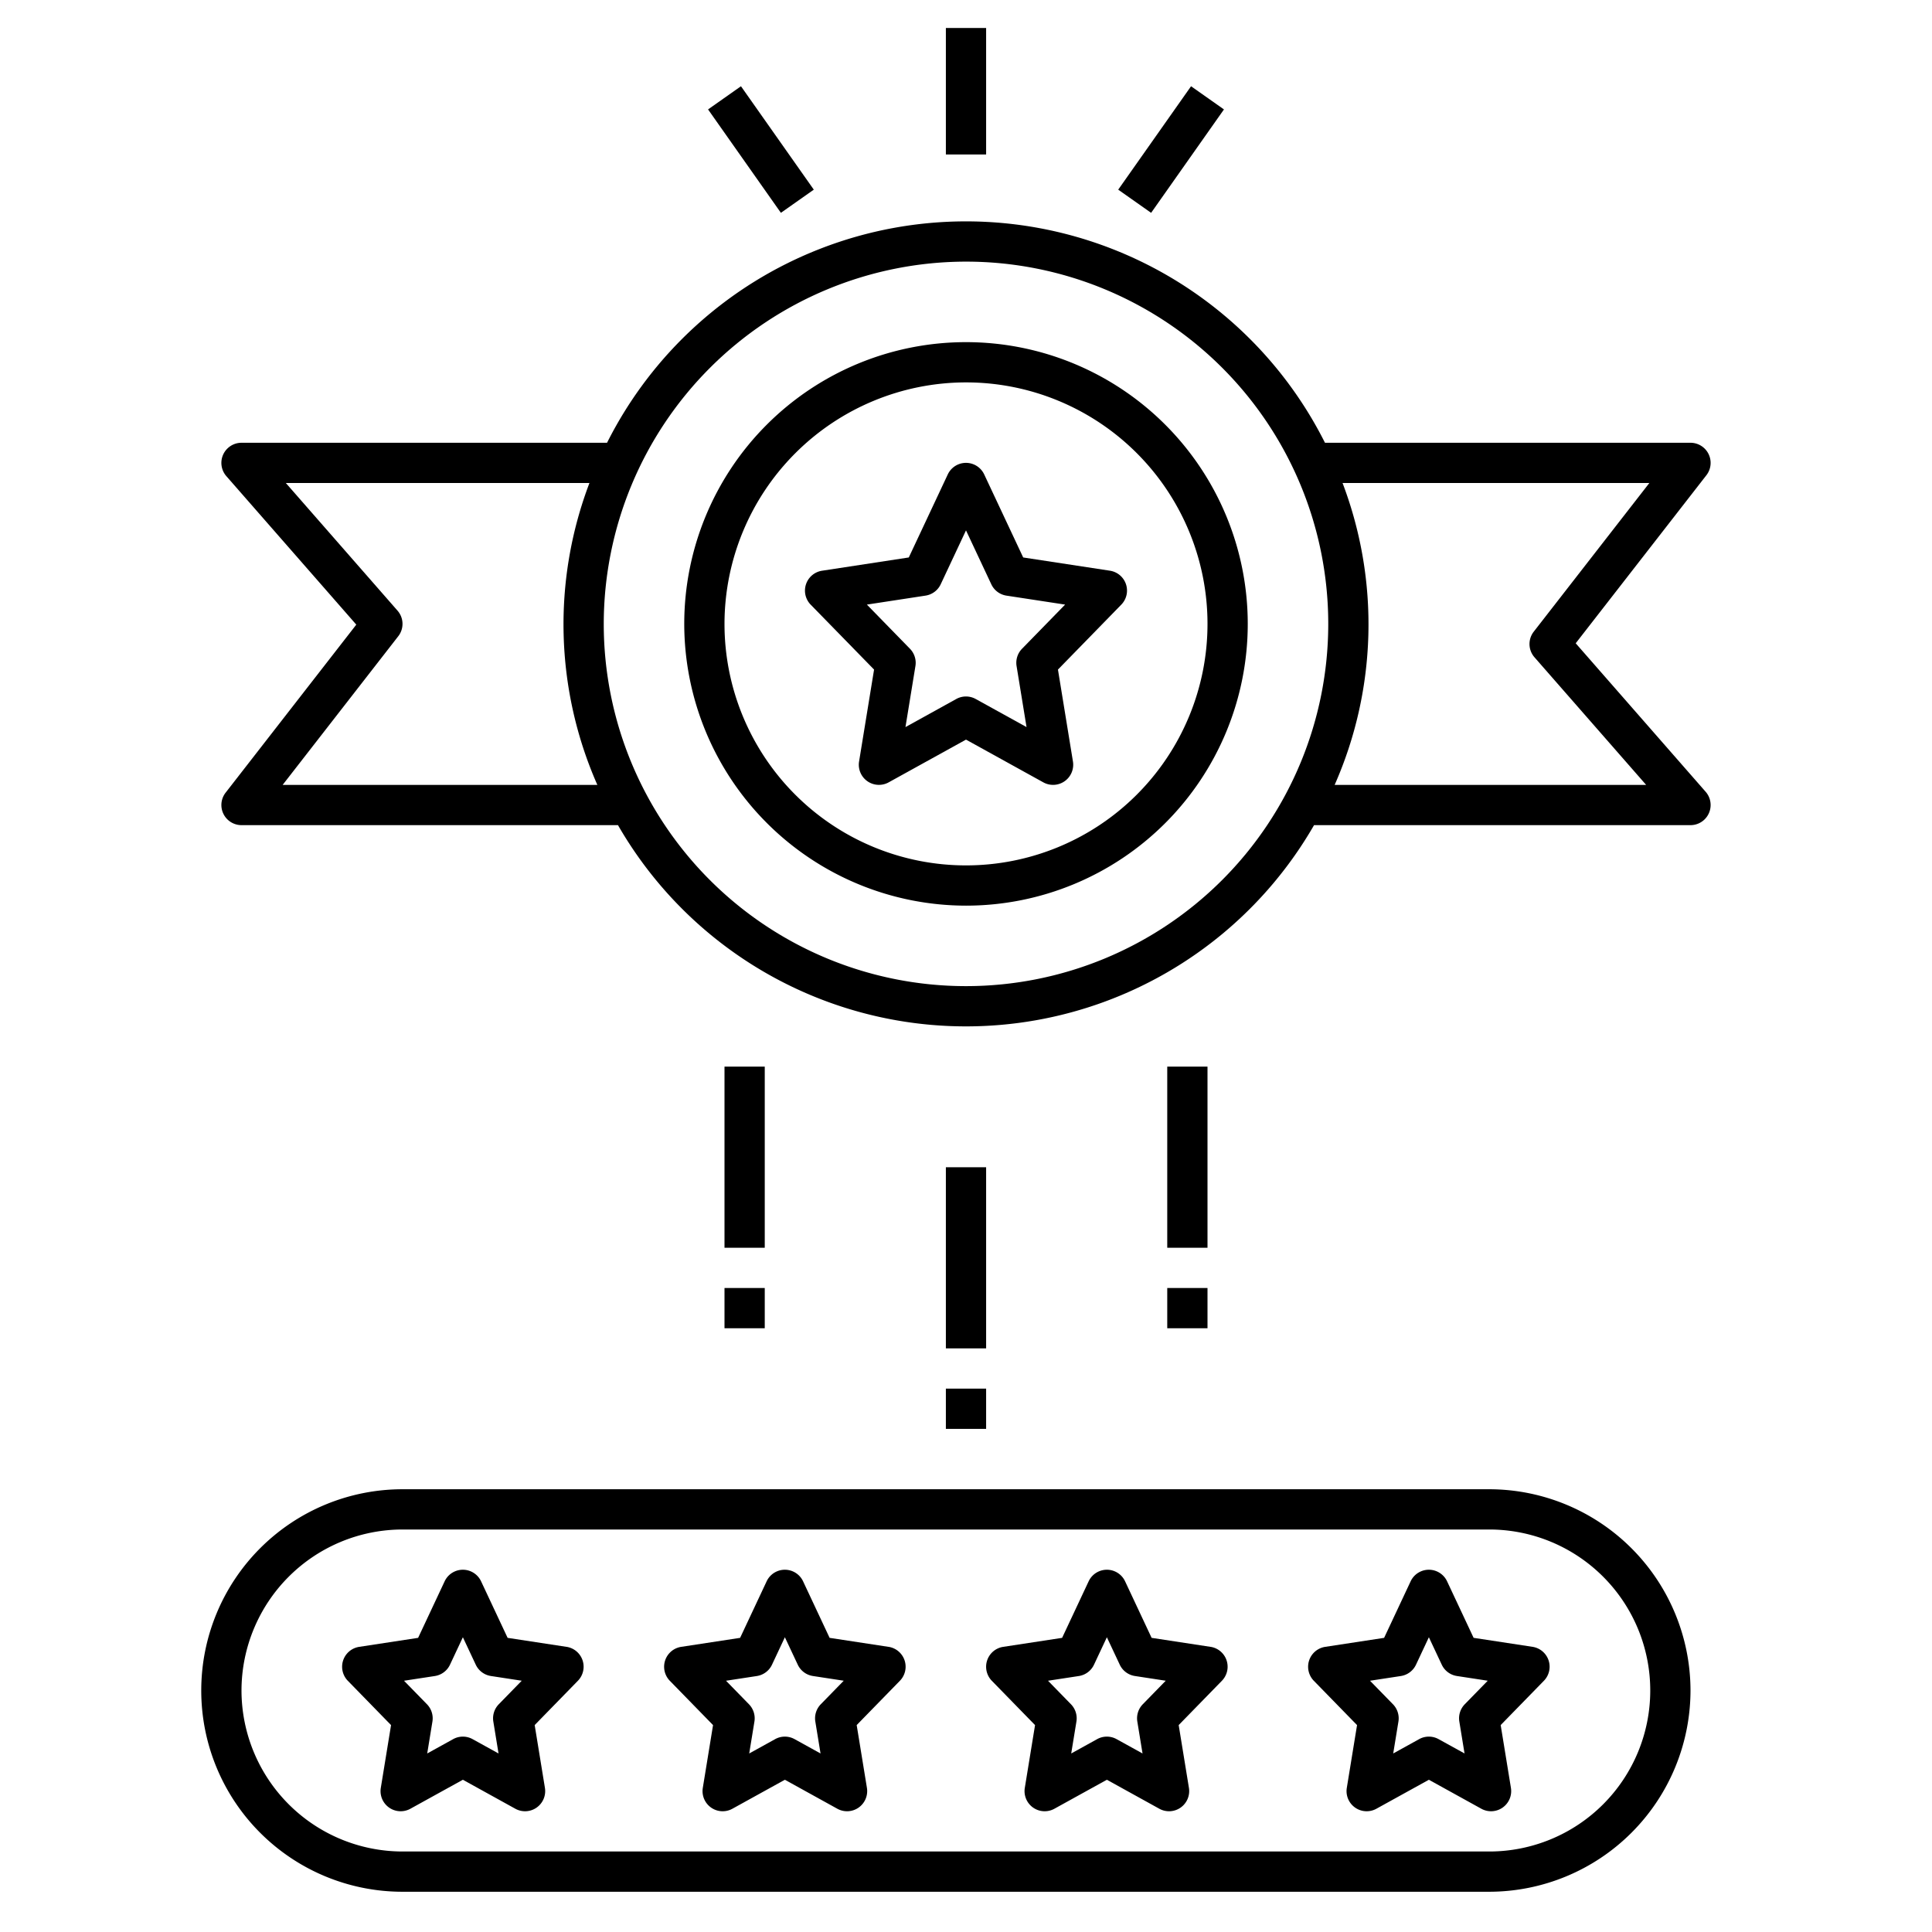 <?xml version="1.0" encoding="UTF-8" standalone="no"?> <svg id="Layer_1" data-name="Layer 1" xmlns="http://www.w3.org/2000/svg" viewBox="0 0 96 96"><path d="M43.432,33.271l-.745,4.567A1,1,0,0,0,44.157,38.875L48,36.751l3.843,2.124a.999.999,0,0,0,1.06-.058,1.002,1.002,0,0,0,.411-.979l-.745-4.567,3.147-3.226a1.0 1,0,0,0-.564-1.687L50.842,27.7l-1.937-4.125a1,1,0,0,0-1.811,0l-1.937,4.125-4.31.659a1.0 1,0,0,0-.564,1.687Zm2.557-3.675a.999.999,0,0,0,.754-.563L48,26.354l1.258,2.68a.999.999,0,0,0,.754.563l2.913.445-2.141,2.194a1,1,0,0,0-.271.859l.495,3.033L48.483,34.733a.997.997,0,0,0-.967,0l-2.524,1.396.495-3.033a1,1,0,0,0-.271-.859L43.075,30.042Z"/><rect x="47" y="1.391" width="2" height="6.285"/><rect x="55.048" y="6.431" width="6.285" height="2" transform="translate(18.608 50.727) rotate(-54.843)"/><rect x="36.81" y="4.288" width="2" height="6.285" transform="translate(2.619 23.127) rotate(-35.157)"/><path d="M84,84A10.012,10.012,0,0,0,74,74H20a10,10,0,0,0,0,20H74A10.012,10.012,0,0,0,84,84ZM12,84a8.009,8.009,0,0,1,8-8H74a8,8,0,0,1,0,16H20A8.009,8.009,0,0,1,12,84Z"/><path d="M28.151,81.831l-2.928-.447L23.905,78.575a1,1,0,0,0-1.811,0l-1.318,2.809-2.928.447a1.0 1,0,0,0-.564,1.687l2.147,2.201-.509,3.12a1,1,0,0,0,1.471,1.036L23,88.435,25.606,89.875a.999.999,0,0,0,1.06-.058,1.002,1.002,0,0,0,.411-.979l-.509-3.12,2.147-2.201a1.0 1,0,0,0-.564-1.687Zm-3.367,2.853a1.001,1.001,0,0,0-.271.859l.259,1.586L23.483,86.417a.997.997,0,0,0-.967,0l-1.288.712L21.487,85.543a1.001,1.001,0,0,0-.271-.859L20.075,83.515l1.531-.234a.999.999,0,0,0,.754-.563L23,81.354l.64,1.363a.999.999,0,0,0,.754.563l1.531.234Z"/><path d="M44.151,81.831l-2.928-.447L39.905,78.575a1,1,0,0,0-1.811,0l-1.318,2.809-2.928.447a1.0 1,0,0,0-.564,1.687l2.147,2.201-.509,3.12a1,1,0,0,0,1.471,1.036L39,88.435,41.606,89.875a.999.999,0,0,0,1.06-.058,1.002,1.002,0,0,0,.411-.979l-.509-3.12,2.147-2.201a1.0 1,0,0,0-.564-1.687Zm-3.367,2.853a1.001,1.001,0,0,0-.271.859l.259,1.586L39.483,86.417a.997.997,0,0,0-.967,0l-1.288.712L37.487,85.543a1.001,1.001,0,0,0-.271-.859L36.075,83.515l1.531-.234a.999.999,0,0,0,.754-.563L39,81.354l.64,1.363a.999.999,0,0,0,.754.563l1.531.234Z"/><path d="M60.151,81.831l-2.928-.447L55.905,78.575a1,1,0,0,0-1.811,0l-1.318,2.809-2.928.447a1.0 1,0,0,0-.564,1.687l2.147,2.201-.509,3.12a1,1,0,0,0,1.471,1.036L55,88.435,57.606,89.875a.999.999,0,0,0,1.06-.058,1.002,1.002,0,0,0,.411-.979l-.509-3.12,2.147-2.201a1.0 1,0,0,0-.564-1.687Zm-3.367,2.853a1.001,1.001,0,0,0-.271.859l.259,1.586L55.483,86.417a.997.997,0,0,0-.967,0l-1.288.712L53.487,85.543a1.001,1.001,0,0,0-.271-.859L52.075,83.515l1.531-.234a.999.999,0,0,0,.754-.563L55,81.354l.64,1.363a.999.999,0,0,0,.754.563l1.531.234Z"/><path d="M74.666,89.817a1.002,1.002,0,0,0,.411-.979l-.509-3.12,2.147-2.201a1.0 1,0,0,0-.564-1.687l-2.928-.447L71.905,78.575a1,1,0,0,0-1.811,0l-1.318,2.809-2.928.447a1.0 1,0,0,0-.564,1.687l2.147,2.201-.509,3.12a1,1,0,0,0,1.471,1.036L71,88.435,73.606,89.875a.999.999,0,0,0,1.06-.058Zm-1.882-5.134a1.001,1.001,0,0,0-.271.859l.259,1.586L71.483,86.417a.997.997,0,0,0-.967,0l-1.288.712L69.487,85.543a1.001,1.001,0,0,0-.271-.859L68.075,83.515l1.531-.234a.999.999,0,0,0,.754-.563L71,81.354l.64,1.363a.999.999,0,0,0,.754.563l1.531.234Z"/><rect x="47" y="58" width="2" height="9"/><rect x="47" y="69" width="2" height="2"/><rect x="36" y="53" width="2" height="9"/><rect x="36" y="64" width="2" height="2"/><rect x="58" y="53" width="2" height="9"/><rect x="58" y="64" width="2" height="2"/><path d="M48,45.001a14,14,0,1,0-14-14A14.016,14.016,0,0,0,48,45.001Zm0-26a12,12,0,1,1-12,12A12.013,12.013,0,0,1,48,19.001Z"/><path d="M12,22.001a1,1,0,0,0-.753,1.658l6.457,7.379-6.493,8.349A1.0 1,0,0,0,12,41.001H30.707a19.954,19.954,0,0,0,34.587,0H84a1,1,0,0,0,.753-1.658l-6.457-7.379,6.493-8.349A1.0 1,0,0,0,84,22.001H65.837a19.96,19.96,0,0,0-35.673,0Zm2.045,17,5.744-7.386a.999.999,0,0,0-.036-1.272L14.204,24.001H29.289a19.769,19.769,0,0,0,.393,15Zm52.666-15H81.955l-5.744,7.386a.999.999,0,0,0,.036,1.272L81.796,39.001H66.318a19.769,19.769,0,0,0,.393-15ZM48,13A18,18,0,1,1,30,31,18.021,18.021,0,0,1,48,13Z"/></svg>